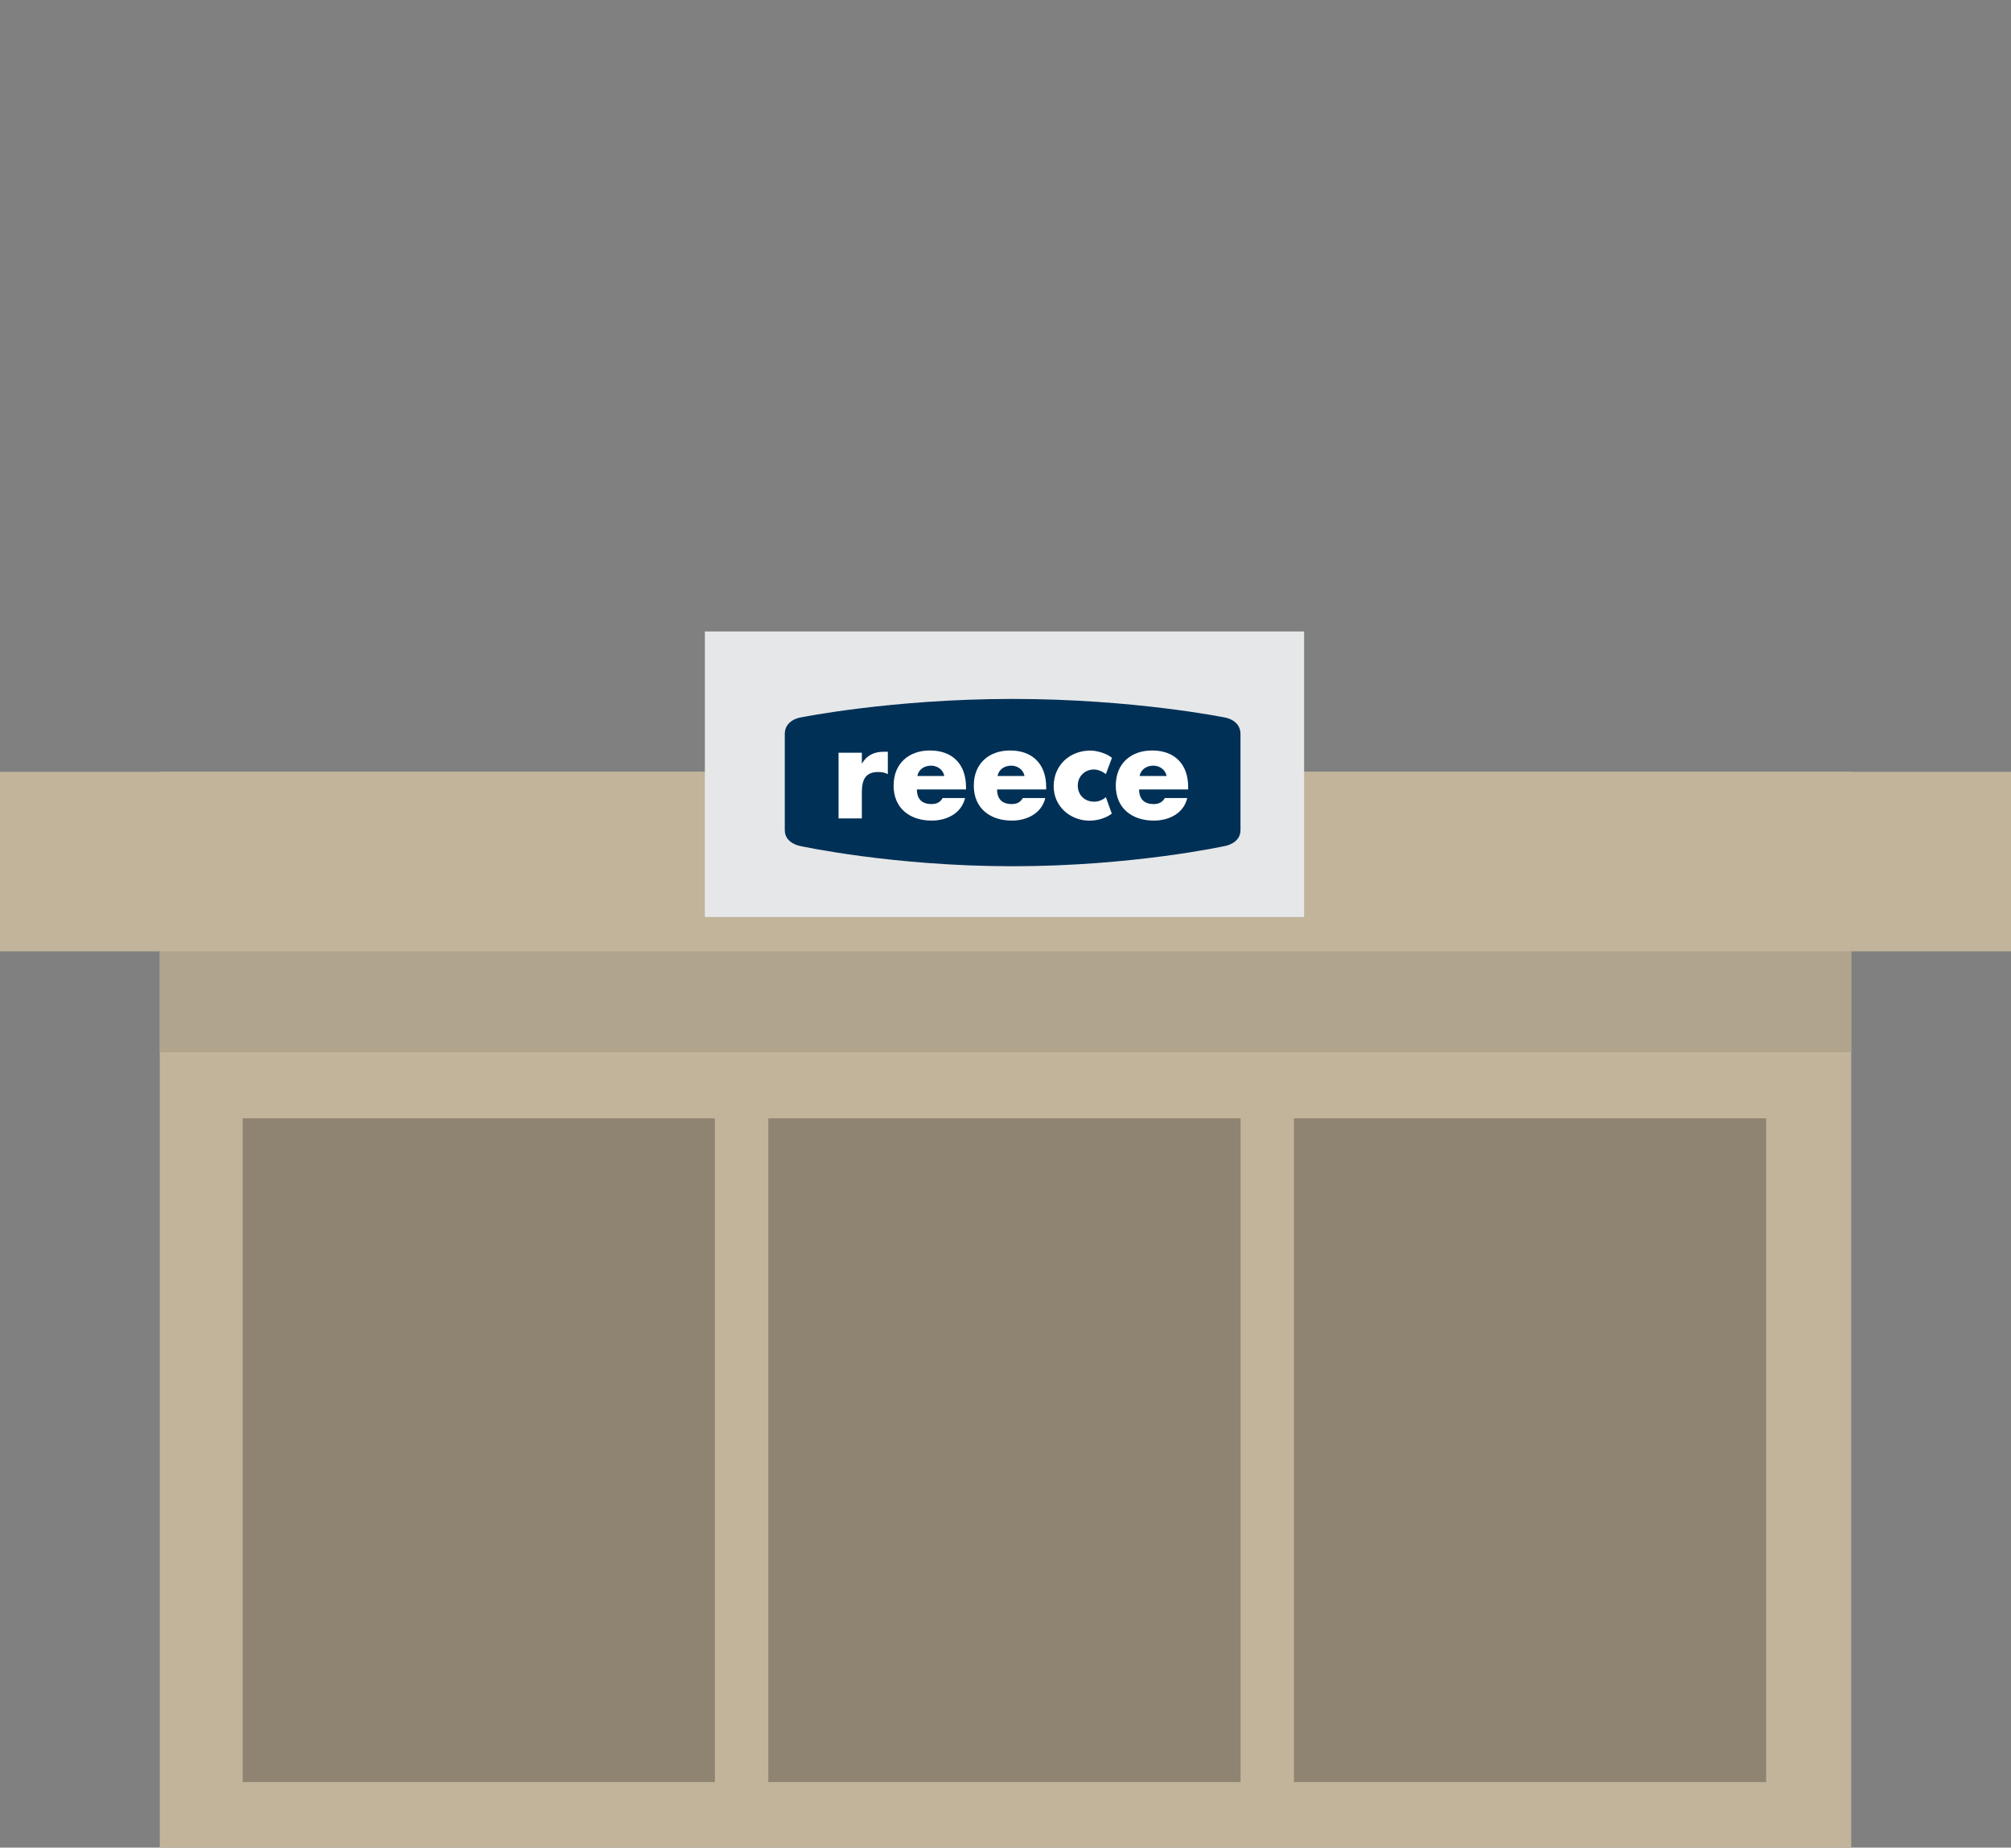 <?xml version="1.0" encoding="utf-8"?>
<!-- Generator: Adobe Illustrator 16.0.0, SVG Export Plug-In . SVG Version: 6.00 Build 0)  -->
<!DOCTYPE svg PUBLIC "-//W3C//DTD SVG 1.1//EN" "http://www.w3.org/Graphics/SVG/1.1/DTD/svg11.dtd">
<svg version="1.1" id="Layer_1" xmlns="http://www.w3.org/2000/svg" xmlns:xlink="http://www.w3.org/1999/xlink" x="0px" y="0px"
	 width="86px" height="79px" viewBox="0 0 86 79" enable-background="new 0 0 86 79" xml:space="preserve">
<rect x="0" y="0" width="86" height="79" fill="#808080" stroke="none"/>
<rect x="6.832" y="33" fill="#C1B49A" width="72.336" height="46"/>
<rect y="33" fill="#C1B49A" width="86" height="7.677"/>
<rect x="10.379" y="47.818" fill="#8F8472" width="20.195" height="28.38"/>
<rect x="32.857" y="47.818" fill="#8F8472" width="20.195" height="28.38"/>
<rect x="55.336" y="47.818" fill="#8F8472" width="20.193" height="28.38"/>
<rect x="6.832" y="40.677" fill="#B0A48D" width="72.336" height="4.314"/>
<rect x="30.143" y="27" fill="#E6E7E8" width="25.627" height="12.209"/>
<g>
	<path fill="#003056" d="M43.305,29.885c-5.182,0-9.092,0.797-9.092,0.797s-0.652,0.103-0.652,0.702v4.111
		c0,0.567,0.652,0.677,0.652,0.677s3.957,0.867,9.092,0.867c5.131,0,9.09-0.867,9.09-0.867s0.654-0.11,0.654-0.677v-4.111
		c0-0.6-0.654-0.702-0.654-0.702S48.484,29.885,43.305,29.885z"/>
	<path fill="#FFFFFF" d="M36.857,32.643h0.01c0.193-0.345,0.521-0.499,0.912-0.499h0.189v0.958c-0.135-0.076-0.266-0.092-0.42-0.092
		c-0.555,0-0.691,0.367-0.691,0.849v1.134h-0.996v-2.809h0.996V32.643L36.857,32.643z"/>
	<path fill="#FFFFFF" d="M41.311,33.755h-2.1c0,0.406,0.215,0.625,0.625,0.625c0.215,0,0.367-0.071,0.477-0.258h0.959
		c-0.16,0.664-0.789,0.965-1.43,0.965c-0.932,0-1.627-0.526-1.627-1.496c0-0.938,0.641-1.502,1.555-1.502
		c0.977,0,1.541,0.603,1.541,1.562V33.755L41.311,33.755z M40.383,33.181c-0.049-0.27-0.295-0.443-0.562-0.443
		c-0.291,0-0.533,0.152-0.592,0.443H40.383z"/>
	<path fill="#FFFFFF" d="M44.74,33.755h-2.1c0,0.406,0.215,0.625,0.627,0.625c0.213,0,0.365-0.071,0.475-0.258h0.959
		c-0.158,0.664-0.789,0.965-1.43,0.965c-0.932,0-1.627-0.526-1.627-1.496c0-0.938,0.641-1.502,1.553-1.502
		c0.977,0,1.543,0.603,1.543,1.562V33.755L44.74,33.755z M43.814,33.181c-0.051-0.27-0.299-0.443-0.564-0.443
		c-0.289,0-0.533,0.152-0.592,0.443H43.814z"/>
	<path fill="#FFFFFF" d="M50.814,33.755h-2.1c0,0.406,0.213,0.625,0.625,0.625c0.213,0,0.365-0.071,0.475-0.258h0.959
		c-0.156,0.664-0.787,0.965-1.43,0.965c-0.93,0-1.627-0.526-1.627-1.496c0-0.938,0.641-1.502,1.555-1.502
		c0.977,0,1.541,0.603,1.541,1.562v0.104H50.814z M49.889,33.181c-0.049-0.27-0.297-0.443-0.564-0.443
		c-0.289,0-0.529,0.152-0.592,0.443H49.889z"/>
	<path fill="#FFFFFF" d="M47.293,33.098c-0.146-0.109-0.324-0.196-0.516-0.196c-0.383,0-0.686,0.295-0.686,0.684
		c0,0.406,0.289,0.692,0.701,0.692c0.176,0,0.369-0.071,0.5-0.193l0.254,0.704c-0.312,0.24-0.713,0.3-0.955,0.3
		c-0.834,0-1.531-0.619-1.531-1.468c0-0.907,0.693-1.529,1.574-1.529c0.23,0,0.672,0.101,0.918,0.313L47.293,33.098z"/>
</g>
</svg>
